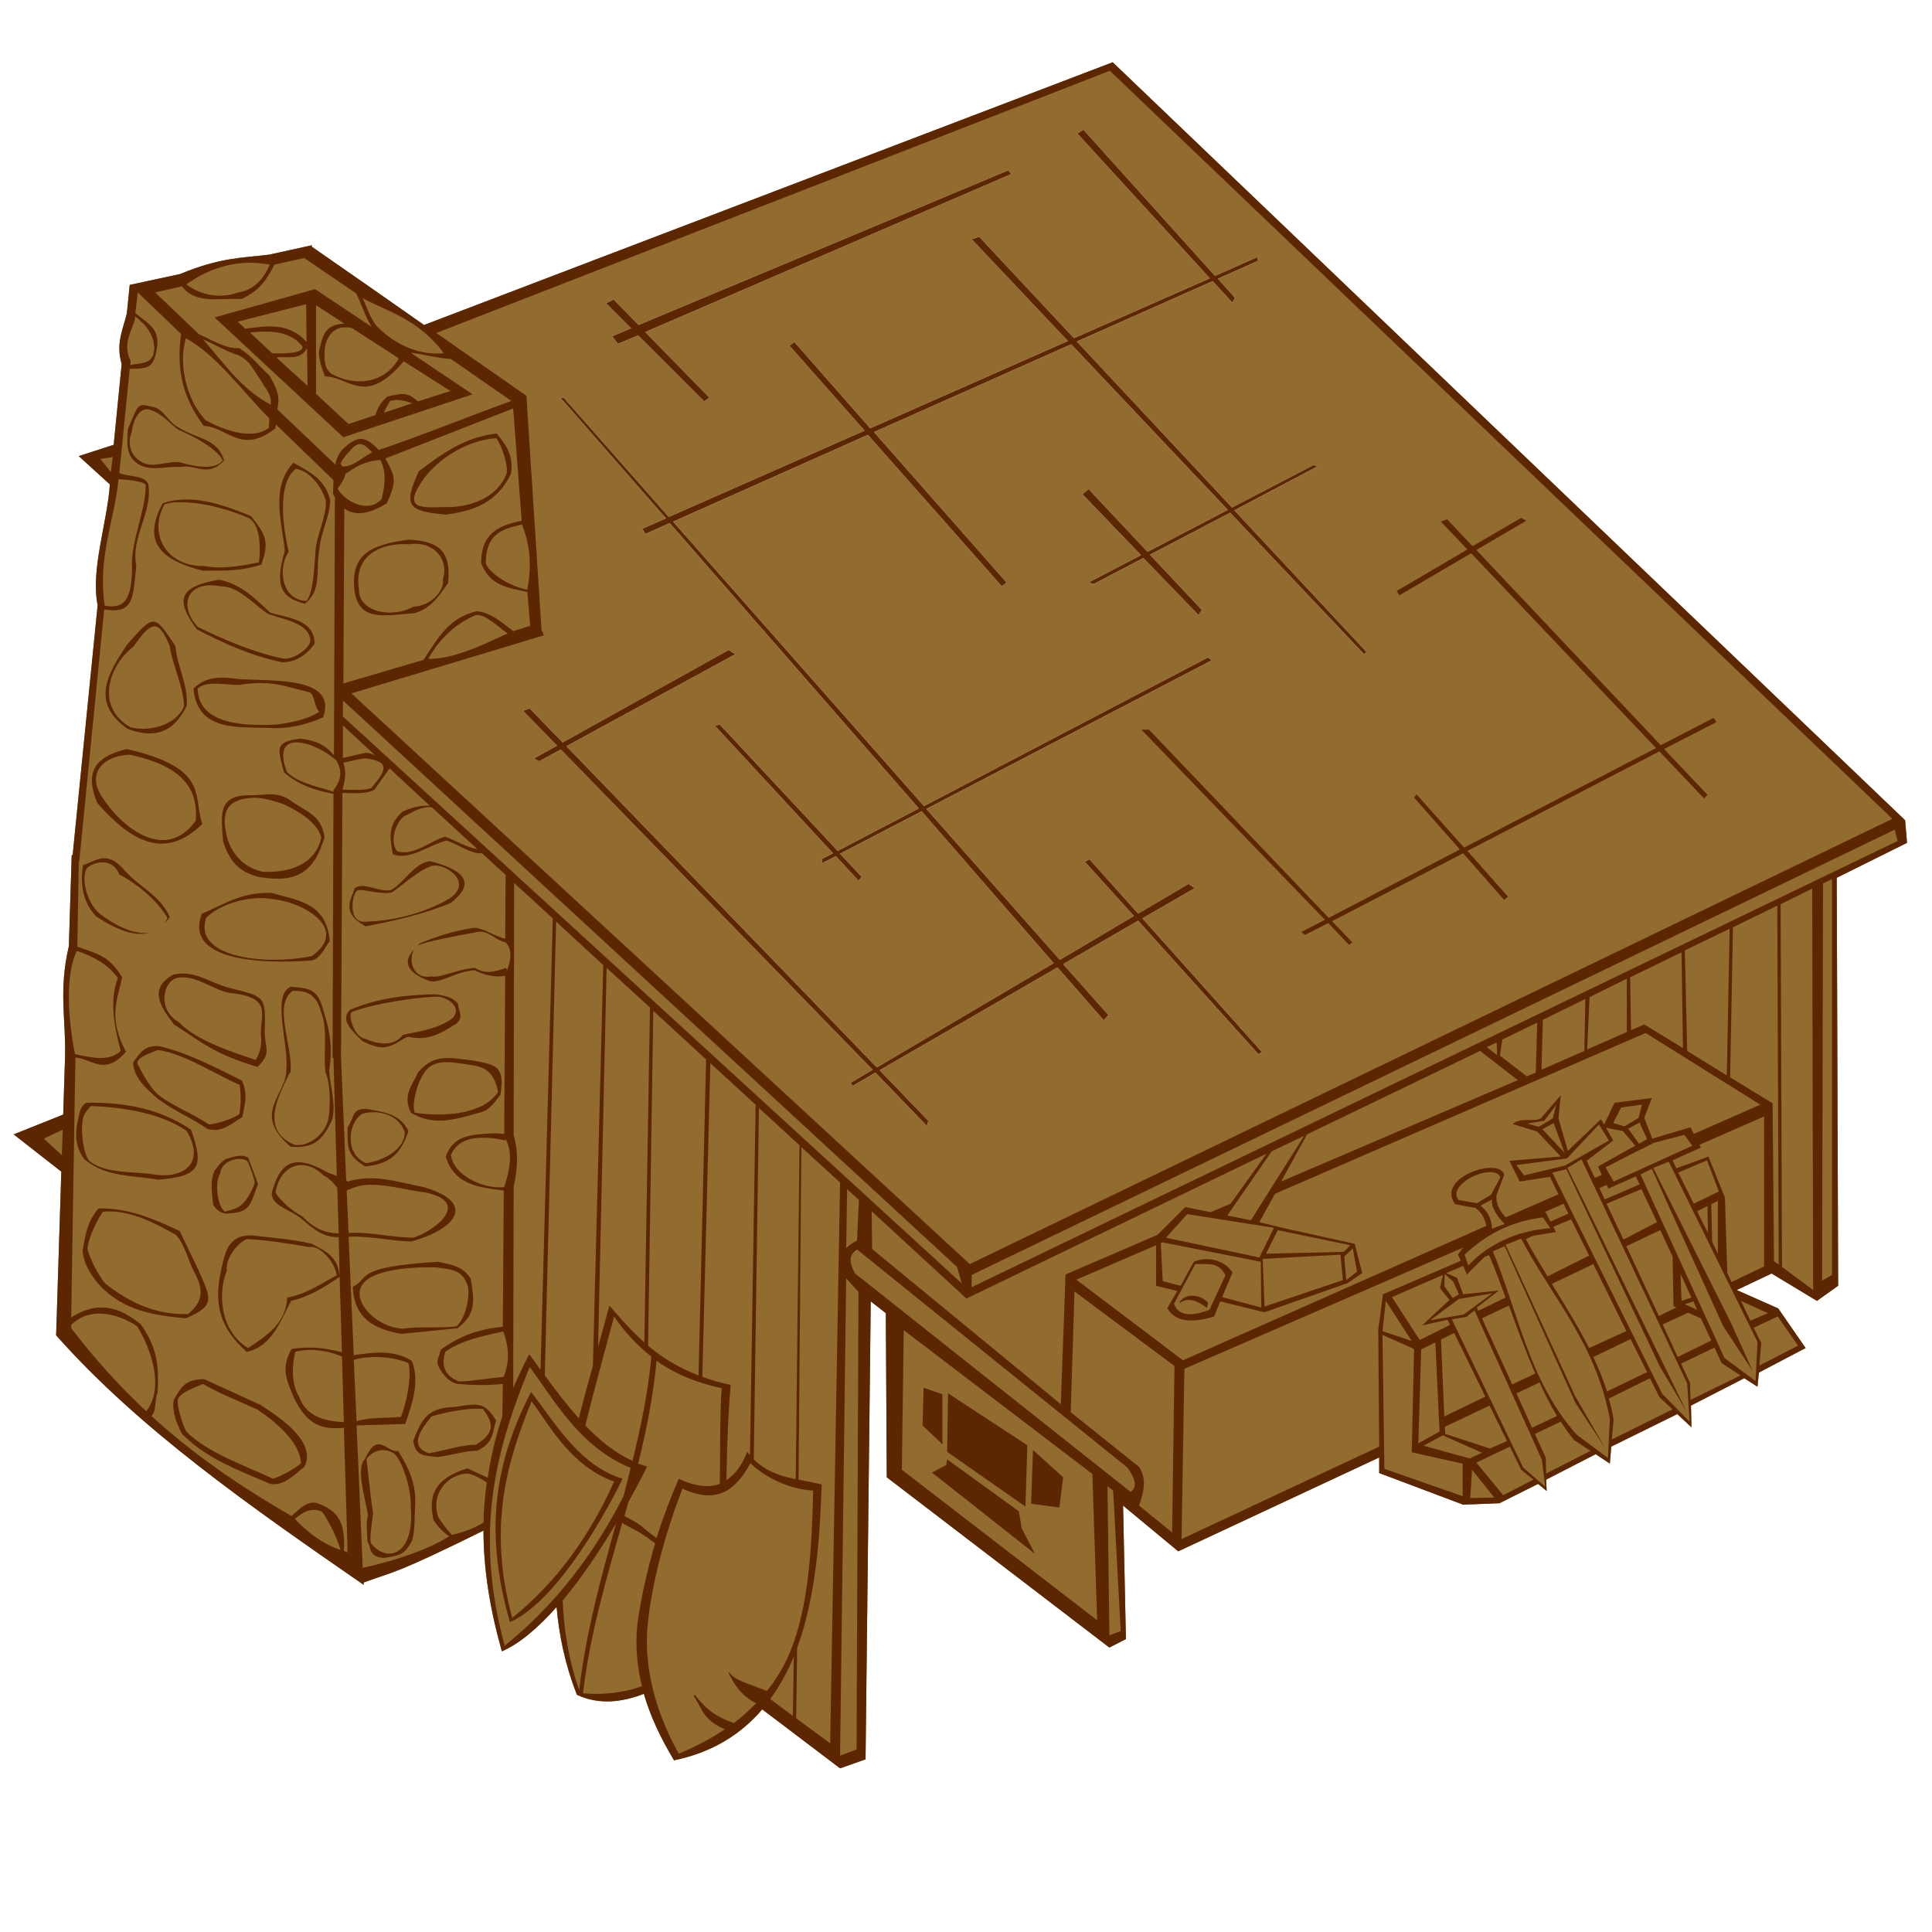 <?xml version="1.0" encoding="UTF-8" standalone="no"?>
<!-- Created with Inkscape (http://www.inkscape.org/) -->

<svg
   width="128"
   height="128"
   id="svg2"
   sodipodi:version="0.32"
   inkscape:version="1.3.2 (1:1.3.2+202311252150+091e20ef0f)"
   version="1.0"
   sodipodi:docname="Building4.svg"
   inkscape:output_extension="org.inkscape.output.svg.inkscape"
   xmlns:inkscape="http://www.inkscape.org/namespaces/inkscape"
   xmlns:sodipodi="http://sodipodi.sourceforge.net/DTD/sodipodi-0.dtd"
   xmlns:xlink="http://www.w3.org/1999/xlink"
   xmlns="http://www.w3.org/2000/svg"
   xmlns:svg="http://www.w3.org/2000/svg"
   xmlns:rdf="http://www.w3.org/1999/02/22-rdf-syntax-ns#"
   xmlns:cc="http://creativecommons.org/ns#"
   xmlns:dc="http://purl.org/dc/elements/1.1/">
  <defs
     id="defs4">
    <radialGradient
       r="8.252"
       fy="222.044"
       fx="14.207"
       cy="222.044"
       cx="14.207"
       gradientTransform="scale(1.395,0.717)"
       gradientUnits="userSpaceOnUse"
       id="radialGradient1968"
       xlink:href="#linearGradient2057"
       inkscape:collect="always" />
    <linearGradient
       inkscape:collect="always"
       id="linearGradient2057">
      <stop
         style="stop-color:#000000;stop-opacity:1;"
         offset="0"
         id="stop2059" />
      <stop
         style="stop-color:#000000;stop-opacity:0;"
         offset="1"
         id="stop2061" />
    </linearGradient>
  </defs>
  <sodipodi:namedview
     id="base"
     pagecolor="#ffffff"
     bordercolor="#666666"
     borderopacity="1.0"
     gridtolerance="10000"
     guidetolerance="10"
     objecttolerance="10"
     inkscape:pageopacity="0.0"
     inkscape:pageshadow="2"
     inkscape:zoom="4"
     inkscape:cx="33.125"
     inkscape:cy="64.625"
     inkscape:document-units="px"
     inkscape:current-layer="layer1"
     showgrid="false"
     width="744.09px"
     inkscape:window-width="1920"
     inkscape:window-height="1012"
     inkscape:window-x="0"
     inkscape:window-y="0"
     showguides="true"
     inkscape:guide-bbox="true"
     inkscape:showpageshadow="2"
     inkscape:pagecheckerboard="0"
     inkscape:deskcolor="#d1d1d1"
     inkscape:window-maximized="1" />
  <g
     inkscape:label="Layer 1"
     inkscape:groupmode="layer"
     id="layer1">
    <path
       d="m 73.719,4.125 -45.625,17.406 -3.75,-2.625 -3.688,-2.562 V 16.25 l -2.844,0.625 c -1.737,0.208 -3.247,0.182 -5.875,1.281 L 8.594,18.875 8.406,20.75 C 8.159,21.807 7.653,22.739 8.062,24.125 l -0.531,5.344 -2.312,0.75 2.062,1.875 c -0.183,2.58 -1.287,5.642 -0.812,8 L 4.812,56.656 H 4.75 L 4.562,62.688 c -0.693,2.94 -0.19,4.868 -0.25,7.281 l -0.125,3.875 -3.281,1.312 L 4.062,77.625 3.719,88.469 C 9.285,94.744 16.687,99.875 24.094,105 v -0.156 c 2.045,-0.752 1.973,-0.489 7.938,-3.438 0.006,2.568 0.425,5.2 1.219,8 1.191,-0.514 2.425,-1.59 3.625,-2.938 0.172,1.941 0.584,3.875 1.344,5.812 1.43,0.677 2.965,0.514 4.438,-0.062 0.414,1.438 1.086,2.887 2,4.406 2.571,-0.529 4.454,-1.749 5.844,-3.375 l 5.156,3.906 1.688,-0.594 0.344,-30.344 1,0.781 0.062,10.875 14.75,11.281 1.094,-0.562 -0.188,-8.844 3.656,3.031 13.312,-6.219 v 1.031 l 5.562,2.094 2.406,-0.094 2.562,-1.281 0.562,0.469 -0.031,-0.75 3.281,-1.688 0.938,0.625 0.094,-1.125 4.375,-2.156 0.938,0.875 -0.031,-1.438 3.531,-1.812 0.875,0.562 0.094,-0.938 3.094,-1.625 -1.812,-2.625 -2.75,-1.219 2.312,-1.094 3,1.812 1.406,-1 -0.094,-27.031 4.656,-2.312 -0.125,-1.5 z m -1.938,4.469 8.719,9.688 2.812,-1.25 0.031,0.25 -2.656,1.188 1.125,1.25 -0.156,0.344 -1.312,-1.438 -9,4 10.281,11 5.406,-2.812 0.25,0.094 -5.5,2.906 8.75,9.375 L 90.375,43.344 81.5,33.969 76.188,36.75 79.625,40.406 79.406,40.75 75.75,36.969 72.469,38.688 72.125,38.594 l 3.469,-1.812 -3.875,-4.031 0.406,-0.344 3.906,4.156 5.312,-2.781 -10.375,-10.969 -13.062,5.812 8.781,9.969 -0.312,0.25 -8.875,-10.031 -12.906,5.75 16.625,18.844 18.812,-9.844 0.25,0.188 -18.906,9.844 8.844,10 4.906,-2.906 -3.25,-3.594 0.312,-0.156 3.219,3.594 3.344,-1.969 0.406,0.281 -3.469,2 7.906,8.844 L 83.375,69.844 75.406,61 l -4.969,2.875 3,3.375 -0.312,0.344 -3.062,-3.5 -11.781,6.812 L 61.5,74.25 61.406,74.594 58,71.062 56.5,71.938 56.344,71.75 57.812,70.875 37.156,49.656 35.719,50.438 35.375,50.25 l 1.531,-0.844 -2.25,-2.312 0.438,-0.156 2.188,2.25 11,-6.125 0.438,0.281 -11.188,6.094 20.562,21.281 11.719,-6.906 -8.75,-10.062 -5.406,2.812 1.438,1.531 -0.219,0.25 -1.5,-1.625 -0.906,0.469 V 56.906 L 55.188,56.531 47.375,48.094 47.688,48 55.5,56.375 60.875,53.562 44.375,34.656 42.75,35.375 l -0.188,-0.344 1.562,-0.688 -7,-8 h 0.219 l 6.969,7.906 12.969,-5.719 -4.969,-5.625 0.312,-0.25 5.031,5.719 13.094,-5.781 -6.375,-6.75 0.5,-0.156 6.281,6.719 9,-3.969 L 71.375,8.844 Z M 66.812,11.281 67,11.531 42.75,22 47,26.344 l -0.344,0.25 -4.375,-4.375 -1.344,0.562 -0.375,-0.5 1.25,-0.531 -1.656,-1.656 0.5,-0.25 1.656,1.688 z"
       style="fill:#926b2e;fill-rule:evenodd;stroke-width:1px;fill-opacity:1"
       id="path2" />
  </g>
  <g
     inkscape:label="Layer 1 copy"
     inkscape:groupmode="layer"
     id="g1">
    <path
       style="fill:#5c2700;fill-opacity:1;fill-rule:evenodd;stroke:none;stroke-width:1px;stroke-linecap:butt;stroke-linejoin:miter;stroke-opacity:1"
       d="M 73.719 4.125 L 28.094 21.531 L 24.344 18.906 L 20.656 16.344 L 20.656 16.25 L 17.812 16.875 C 16.075 17.083 14.566 17.057 11.938 18.156 L 8.594 18.875 L 8.406 20.75 C 8.159 21.807 7.653 22.739 8.062 24.125 L 7.531 29.469 L 5.219 30.219 L 7.281 32.094 C 7.098 34.674 5.995 37.735 6.469 40.094 L 4.812 56.656 L 4.75 56.656 L 4.562 62.688 C 3.87 65.628 4.372 67.556 4.312 69.969 L 4.188 73.844 L 0.906 75.156 L 4.062 77.625 L 3.719 88.469 C 9.285 94.745 16.686 99.875 24.094 105 L 24.094 104.844 C 26.139 104.092 26.066 104.355 32.031 101.406 C 32.037 103.974 32.456 106.606 33.25 109.406 C 34.441 108.892 35.675 107.817 36.875 106.469 C 37.047 108.41 37.459 110.344 38.219 112.281 C 39.649 112.959 41.183 112.795 42.656 112.219 C 43.071 113.657 43.742 115.105 44.656 116.625 C 47.227 116.096 49.11 114.876 50.5 113.25 L 55.656 117.156 L 57.344 116.562 L 57.688 86.219 L 58.688 87 L 58.75 97.875 L 73.5 109.156 L 74.594 108.594 L 74.406 99.75 L 78.062 102.781 L 91.375 96.562 L 91.375 97.594 L 96.938 99.688 L 99.344 99.594 L 101.906 98.312 L 102.469 98.781 L 102.438 98.031 L 105.719 96.344 L 106.656 96.969 L 106.75 95.844 L 111.125 93.688 L 112.062 94.562 L 112.031 93.125 L 115.562 91.312 L 116.438 91.875 L 116.531 90.938 L 119.625 89.312 L 117.812 86.688 L 115.062 85.469 L 117.375 84.375 L 120.375 86.188 L 121.781 85.188 L 121.688 58.156 L 126.344 55.844 L 126.219 54.344 L 73.719 4.125 z M 73.531 4.688 L 125.375 54.25 L 64.25 83.75 L 23.281 45.938 L 36.031 42.094 L 35.875 41.719 L 34.875 26.219 L 28.906 22.062 L 73.531 4.688 z M 71.781 8.594 L 71.375 8.844 L 80.156 18.438 L 71.156 22.406 L 64.875 15.688 L 64.375 15.844 L 70.75 22.594 L 57.656 28.375 L 52.625 22.656 L 52.312 22.906 L 57.281 28.531 L 44.312 34.25 L 37.344 26.344 L 37.125 26.344 L 44.125 34.344 L 42.562 35.031 L 42.75 35.375 L 44.375 34.656 L 60.875 53.562 L 55.5 56.375 L 47.688 48 L 47.375 48.094 L 55.188 56.531 L 54.469 56.906 L 54.469 57.188 L 55.375 56.719 L 56.875 58.344 L 57.094 58.094 L 55.656 56.562 L 61.062 53.75 L 69.812 63.812 L 58.094 70.719 L 37.531 49.438 L 48.719 43.344 L 48.281 43.062 L 37.281 49.188 L 35.094 46.938 L 34.656 47.094 L 36.906 49.406 L 35.375 50.25 L 35.719 50.438 L 37.156 49.656 L 57.812 70.875 L 56.344 71.75 L 56.5 71.938 L 58 71.062 L 61.406 74.594 L 61.5 74.25 L 58.281 70.906 L 70.062 64.094 L 73.125 67.594 L 73.438 67.25 L 70.438 63.875 L 75.406 61 L 83.375 69.844 L 83.594 69.688 L 75.688 60.844 L 79.156 58.844 L 78.75 58.562 L 75.406 60.531 L 72.188 56.938 L 71.875 57.094 L 75.125 60.688 L 70.219 63.594 L 61.375 53.594 L 80.281 43.75 L 80.031 43.562 L 61.219 53.406 L 44.594 34.562 L 57.5 28.812 L 66.375 38.844 L 66.688 38.594 L 57.906 28.625 L 70.969 22.812 L 81.344 33.781 L 76.031 36.562 L 72.125 32.406 L 71.719 32.75 L 75.594 36.781 L 72.125 38.594 L 72.469 38.688 L 75.75 36.969 L 79.406 40.75 L 79.625 40.406 L 76.188 36.75 L 81.5 33.969 L 90.375 43.344 L 90.531 43.188 L 81.781 33.812 L 87.281 30.906 L 87.031 30.812 L 81.625 33.625 L 71.344 22.625 L 80.344 18.625 L 81.656 20.062 L 81.812 19.719 L 80.688 18.469 L 83.344 17.281 L 83.312 17.031 L 80.5 18.281 L 71.781 8.594 z M 66.812 11.281 L 42.312 21.531 L 40.656 19.844 L 40.156 20.094 L 41.812 21.75 L 40.562 22.281 L 40.938 22.781 L 42.281 22.219 L 46.656 26.594 L 47 26.344 L 42.75 22 L 67 11.531 L 66.812 11.281 z M 20.156 17.094 L 23.594 19.438 C 23.964 20.153 24.196 20.981 24.625 21.656 L 20.875 19.156 L 14.219 21.031 L 22.75 28.969 L 31.312 26.125 L 27.219 23.375 C 27.904 23.433 29.01 23.738 29.844 23.781 L 29.875 23.781 L 33.875 26.562 C 30.996 27.615 27.947 28.847 25.094 29.812 C 24.161 28.853 23.718 28.845 22.75 29.719 C 22.54 29.925 22.352 30.216 22.25 30.625 C 22.235 30.675 22.231 30.731 22.219 30.781 L 18.375 27.125 C 18.397 26.979 18.419 26.838 18.438 26.688 C 18.512 26.086 18.214 25.55 17.875 24.906 C 17.082 24.191 16.782 23.667 15.844 23.062 C 15.018 23.133 14.051 22.54 13.156 22.125 C 13.126 22.093 13.093 22.063 13.062 22.031 L 10.281 19.375 L 12.062 18.969 C 12.929 20.168 14.475 19.733 16 19.812 C 17.201 19.25 17.65 18.56 18.188 17.531 L 20.156 17.094 z M 16.562 17.406 C 16.997 17.403 17.425 17.456 17.875 17.531 C 17.465 18.472 16.837 19.216 15.781 19.375 C 14.44 19.854 13.196 19.48 12.344 18.844 C 13.652 17.91 15.07 17.417 16.562 17.406 z M 9.125 19.375 L 12 22.125 C 11.667 24.475 12.104 26.331 13.5 28.219 C 15.083 28.271 15.954 30.177 18.25 28.375 C 18.249 28.295 18.277 28.207 18.281 28.125 L 22.094 31.812 C 22.083 32.111 22.072 32.419 22.062 32.719 C 22.101 32.803 22.146 32.862 22.188 32.938 L 22.125 50.031 C 21.468 49.292 20.913 49.07 19.906 48.938 C 18.198 49.146 18.382 49.543 18.812 51.156 C 19.705 51.989 20.901 52.374 22.094 52.594 L 22.031 70.094 L 22.094 70.094 L 22.312 77.906 C 22.079 77.816 21.836 77.738 21.594 77.625 C 20.932 77.243 20.347 77.019 19.844 77 C 19.005 76.968 18.389 77.531 18 79.062 C 18.035 79.924 19.133 80.081 19.938 80.719 C 20.869 81.515 21.431 81.969 22.438 81.969 L 22.5 84.594 L 22.656 89.594 C 22.024 89.433 21.378 89.289 20.562 89.281 C 20.188 89.278 19.778 89.303 19.312 89.375 C 18.622 90.615 18.945 91.377 19.469 92.594 C 20.314 94.343 21.245 94.749 22.781 94.594 L 23.031 102.844 C 22.944 102.821 22.866 102.776 22.781 102.75 C 22.88 101.041 22.557 100.103 20.938 99.562 C 20.842 99.548 20.744 99.552 20.656 99.562 C 20.123 99.627 19.726 100.088 19.312 100.438 C 15.667 98.336 12.672 96.23 10.031 93.812 C 10.396 93.446 10.211 92.883 10.438 92.281 C 10.556 90.473 10.38 89.249 9.375 87.812 L 9.344 87.75 C 8.39 86.968 7.54 86.61 6.688 86.625 C 6.042 86.636 5.394 86.845 4.719 87.281 L 4.938 73.531 L 5 70.062 C 6.132 70.172 6.918 71.302 8.344 69.688 C 7.178 67.418 7.733 66.38 8.094 64.75 C 7.205 63.317 6.519 63.215 5.125 62.719 L 5.219 57.062 L 5.25 57.062 L 6.906 40.375 C 8.946 40.724 8.794 39.498 9.031 37.5 C 8.646 35.55 10.165 33.909 9.812 32.031 C 9.492 31.479 8.677 31.625 7.906 31.344 L 8.594 24.438 C 9.794 24.424 10.153 24.4 10.375 23.188 C 10.637 21.822 9.917 21.515 8.969 20.75 L 9.125 19.375 z M 22.5 84.594 C 22.416 83.335 21.696 82.937 20.656 82.406 C 19.336 82.091 17.972 81.999 16.625 81.844 C 15.151 81.851 14.93 82.864 14.656 84.125 C 14.131 86.425 14.598 88.027 16.344 89.562 C 17.995 89.209 18.557 87.586 19.281 86.188 C 20.761 85.819 21.585 85.188 22.5 84.594 z M 24.031 19.75 C 25.517 20.593 27.712 21.102 29.406 23.406 C 27.835 23.547 26.301 22.929 24.969 21.625 C 24.55 21.101 24.313 20.403 24.031 19.75 z M 20.281 20.156 L 20.312 22.656 C 19.183 21.39 17.8 21.562 16.25 21.781 L 15.75 21.312 L 20.281 20.156 z M 20.938 20.219 L 22.812 21.438 C 21.578 21.512 21.377 22.115 21.125 23.344 C 21.15 23.877 21.319 24.399 21.531 24.938 C 23.162 24.955 24.169 26.981 26.75 23.938 L 29.844 25.906 L 27.688 26.594 C 26.979 25.955 26.643 26.046 25.656 26.281 C 25.196 26.695 25.02 27.013 24.875 27.5 L 23.094 28.094 L 20.938 26.094 L 20.938 20.219 z M 8.969 20.969 C 9.722 21.547 10.238 22.257 10.219 23.156 C 10.137 24.17 9.37 24.019 8.625 24.188 L 8.656 23.938 C 8.049 22.65 8.813 21.929 8.969 20.969 z M 22.812 21.688 C 22.947 21.682 23.1 21.682 23.25 21.719 C 23.279 21.726 23.314 21.741 23.344 21.75 L 26.344 23.688 C 26.356 23.712 26.4 23.764 26.406 23.781 C 25.409 25.483 23.433 25.595 21.938 24.75 C 21.427 24.329 21.515 23.712 21.5 23.406 C 21.496 22.454 22.004 21.718 22.812 21.688 z M 17.531 21.969 C 18.433 21.958 19.388 22.14 20.031 22.938 C 20.184 23.466 18.614 23.42 18.031 23.406 L 16.562 22.031 C 16.872 22 17.183 21.973 17.531 21.969 z M 12.312 22.406 C 14.408 23.565 16.014 25.894 17.844 27.719 C 17.832 27.941 17.821 28.133 17.812 28.344 C 16.661 29.236 14.646 28.404 13.625 27.844 C 12.231 26.36 11.847 23.928 12.312 22.406 z M 13.438 22.469 C 14.251 22.849 15.18 23.364 15.781 23.531 C 16.572 23.879 16.81 24.557 17.312 25.25 C 17.5 25.624 18.002 26.139 17.938 26.656 C 17.932 26.698 17.942 26.767 17.938 26.812 C 15.959 25.775 14.817 24.02 13.438 22.469 z M 20.344 23.062 L 20.375 25.562 L 18.312 23.688 C 19.02 23.566 19.863 23.94 20.344 23.062 z M 26.375 26.5 C 26.692 26.511 27.006 26.618 27.312 26.719 L 25.438 27.344 C 25.532 27.068 25.718 26.82 25.844 26.562 C 26.028 26.512 26.198 26.494 26.375 26.5 z M 9.562 26.844 C 9.101 26.808 9.035 27.09 8.469 28.438 C 8.44 29.282 8.262 30.287 9.281 30.812 C 10.109 31.229 11.064 30.872 12 30.938 C 12.937 30.742 13.798 31.677 14.844 30.5 C 14.422 29.046 13.085 29.103 11.875 28.344 C 11.227 28.07 10.87 27.142 10.188 26.969 C 9.911 26.914 9.716 26.856 9.562 26.844 z M 34 27.062 L 34.562 34.5 C 32.722 34.857 31.884 35.57 31.875 37.312 C 32.473 38.786 33.533 38.923 34.938 39.219 L 35.125 41.469 L 34 41.812 C 33.228 41.218 32.458 40.542 31.562 40.5 C 29.717 40.954 29.035 42.242 28.062 43.719 L 22.75 45.281 L 22.812 33.688 C 23.582 34.256 24.575 33.996 25.625 33.344 C 26.324 31.844 26.167 31.523 25.531 30.375 L 34 27.062 z M 9.656 27.125 C 9.787 27.109 9.912 27.121 10.031 27.188 C 10.713 27.369 11.501 28.297 11.781 28.438 L 11.781 28.469 L 11.812 28.469 C 12.825 28.89 14.392 29.731 14.75 30.5 C 14.218 31.244 12.604 30.825 12.031 30.656 C 11.325 30.449 10.218 31.039 9.469 30.656 C 8.363 30.091 8.554 29.005 8.719 28.656 C 8.869 27.621 9.265 27.174 9.656 27.125 z M 32.906 28.719 C 30.801 28.972 29.426 29.964 27.75 31.219 C 26.713 33.487 26.98 33.868 29.531 34.094 C 31.558 33.841 32.971 33.193 33.844 31.406 C 34.059 30.194 33.509 29.44 32.906 28.719 z M 32.875 29.031 C 33.224 29.442 33.702 30.909 33.562 31.375 C 32.917 33.079 30.96 33.645 29.469 33.594 C 27.833 33.646 26.626 33.74 28.094 31.688 C 29.073 30.391 30.909 29.172 32.875 29.031 z M 23.75 29.438 C 24.103 29.36 24.383 29.694 24.656 29.969 C 23.98 30.312 23.399 30.933 22.688 30.906 C 22.648 30.847 22.594 30.801 22.562 30.719 C 22.627 30.474 23.049 30.012 23.156 29.906 C 23.373 29.616 23.573 29.476 23.75 29.438 z M 7.469 30.281 L 7.344 31.281 L 6.656 30.406 L 7.469 30.281 z M 25.188 30.469 C 25.635 31.257 25.496 32.234 25.281 33.062 C 24.416 34.047 22.873 33.229 22.406 32.438 C 22.399 32.425 22.382 32.419 22.375 32.406 C 22.382 32.396 22.368 32.385 22.375 32.375 C 22.733 31.869 22.866 31.597 22.875 31.406 C 23.462 31.013 24.027 30.575 25.188 30.469 z M 19.438 30.656 C 17.934 32.283 18.643 34.434 18.875 36.5 C 18.041 39.134 18.941 39.656 20.188 40 C 21.353 39.12 20.902 37.763 21.156 36.406 C 21.253 35.242 21.875 34.181 21.875 33.125 C 21.528 31.762 20.579 31.296 19.438 30.656 z M 19.594 31.062 C 20.65 31.198 21.455 32.538 21.594 33.219 C 21.6 34.323 20.99 35.439 20.906 36.438 C 20.837 37.272 20.791 39.214 20.312 39.812 C 18.636 39.773 18.389 37.623 19.125 36.562 C 18.559 34.063 18.565 31.85 19.594 31.062 z M 7.844 31.75 C 8.445 31.77 9.524 31.896 9.656 32.125 C 9.672 33.851 8.607 35.952 8.75 37.75 C 8.694 39.565 8.334 40.398 6.938 40.125 C 6.462 36.914 7.572 34.489 7.844 31.844 L 7.844 31.75 z M 12.25 33.094 C 11.758 33.106 11.257 33.171 10.781 33.344 C 9.38 35.942 10.682 37.114 13.438 37.812 C 14.76 37.782 15.759 37.899 17.312 37.406 C 17.881 35.887 17.577 35.378 16.625 34.188 C 15.232 33.627 13.726 33.058 12.25 33.094 z M 11.531 33.281 C 11.758 33.263 12.008 33.274 12.25 33.281 C 13.702 33.324 15.434 33.845 16.531 34.344 C 17.304 34.895 17.256 36.417 17.156 37.25 C 16.386 37.421 14.811 37.751 13.531 37.5 C 10.982 37.547 9.815 35.333 10.906 33.406 C 11.101 33.349 11.304 33.3 11.531 33.281 z M 100.781 34.312 L 97.562 36.188 L 95.875 34.406 L 95.469 34.562 L 97.219 36.406 L 92.531 39.156 L 92.719 39.438 L 97.469 36.656 L 109.719 49.562 L 97 56.156 L 93.844 52.625 L 93.688 52.844 L 96.719 56.281 L 88.031 60.812 L 76.125 48.344 L 75.625 48.344 L 87.781 60.938 L 86.219 61.75 L 86.469 61.938 L 88 61.156 L 89.375 62.594 L 89.594 62.438 L 88.25 61.031 L 96.938 56.531 L 99.656 59.625 L 99.906 59.406 L 97.219 56.375 L 109.938 49.781 L 112.906 52.906 L 113.125 52.656 L 110.25 49.625 L 113.719 47.844 L 113.531 47.562 L 110.031 49.375 L 97.812 36.438 L 101.125 34.5 L 100.781 34.312 z M 34.594 34.75 C 35.038 35.944 35.28 37.205 34.938 39.062 C 33.747 38.866 32.362 37.933 32.188 37.312 C 32.178 35.208 33.513 35.01 34.594 34.75 z M 27.094 35.75 C 24.526 36.092 23.284 36.727 23.469 39 C 23.724 41.251 25.434 40.764 27.469 40.625 C 28.558 40.298 29.077 39.509 29.688 38.625 C 29.924 36.318 28.874 35.869 27.094 35.75 z M 27.656 36.031 C 28.918 36.102 29.728 37.185 29.344 38.375 C 29.475 39.071 28.592 40.149 27.406 40.188 C 25.812 41.046 23.693 40.458 23.781 39 C 23.402 36.674 25.463 35.926 27.094 36.062 C 27.29 36.028 27.476 36.021 27.656 36.031 z M 14.5 38.406 C 12.017 38.848 11.491 39.607 13.031 41.688 C 14.84 42.635 16.679 43.464 18.688 43.875 L 18.719 43.875 L 18.75 43.875 C 19.645 43.863 20.301 43.374 20.844 42.656 C 20.841 41.064 19.14 40.95 17.906 40.594 C 16.823 39.574 15.898 38.663 14.5 38.406 z M 13.844 38.781 C 14.063 38.772 14.328 38.793 14.594 38.844 C 15.77 38.815 16.753 39.987 17.688 40.625 C 18.271 40.976 20.536 41.134 20.562 42.469 C 20.464 43.038 19.375 43.731 18.75 43.625 C 16.935 43.276 14.751 42.348 13.094 41.531 C 11.934 40.245 12.31 38.844 13.844 38.781 z M 31.531 40.75 C 32.164 40.688 32.893 41.436 33.625 41.969 C 31.924 42.759 30.064 43.662 28.375 43.656 C 29.087 42.339 30.217 41.284 31.531 40.75 z M 10.156 41.188 C 9.754 41.181 9.305 41.706 8.438 42.688 C 6.853 44.979 6.196 46.67 8.438 48.281 C 10.284 48.983 11.529 48.499 12.375 46.75 L 12.375 46.688 C 12.457 45.349 11.735 44.144 11.625 42.812 C 10.914 41.73 10.559 41.194 10.156 41.188 z M 10.219 41.5 C 10.582 41.483 10.88 41.917 11.25 42.812 C 11.409 44.033 12.197 45.583 12.188 46.812 C 11.63 48.073 9.876 48.495 8.656 48.188 C 6.248 46.832 7.258 44.023 8.844 42.844 C 9.427 41.987 9.855 41.517 10.219 41.5 z M 14.438 44.906 C 13.856 44.947 13.329 45.131 12.812 45.625 C 13.115 48.637 15.99 48.098 18.25 48.25 C 19.387 48.231 20.387 47.969 21.406 47.531 C 22.351 44.852 18.272 45.128 15.938 45 C 15.613 44.963 15.313 44.923 15.031 44.906 C 14.82 44.894 14.631 44.893 14.438 44.906 z M 17.219 45.25 C 18.404 45.245 19.209 45.555 20.531 45.875 C 20.845 46.032 20.827 46.87 21.156 47.156 C 20.369 47.673 19.232 47.887 18.312 48 C 16.044 48.132 13.144 47.94 13.094 45.625 C 13.643 45.052 15.121 45.411 15.875 45.375 C 16.388 45.295 16.824 45.252 17.219 45.25 z M 22.719 46.406 L 63.406 83.938 L 63.719 85.031 L 22.719 47.469 L 22.719 46.406 z M 22.719 48.062 L 24.875 50.062 C 24.691 49.966 24.491 49.88 24.219 49.875 L 22.719 50.219 L 22.719 48.062 z M 19.531 49.188 C 20.342 49.127 21.588 49.744 22.312 50.406 C 22.317 50.413 22.308 50.43 22.312 50.438 C 22.707 51.123 22.578 51.744 22.094 52.344 L 22.094 52.469 C 21.467 52.191 19.738 51.938 19 51.125 C 18.493 49.75 18.865 49.237 19.531 49.188 z M 8.406 49.625 C 6.203 50.143 5.629 51.229 6.438 53.188 C 8.797 55.891 10.985 56.939 13.406 54.594 C 12.752 52.685 13.893 50.899 8.406 49.625 z M 8.594 50 C 10.642 50.459 13.253 51.337 12.969 54.375 C 10.947 57.175 8.06 54.794 6.812 52.875 C 5.632 51.187 6.935 50.047 8.594 50 z M 24.25 50.25 C 25.967 50.466 25.488 51.137 24.625 52.188 C 24.311 52.379 23.407 52.333 22.688 52.312 C 22.845 51.753 22.971 51.185 22.75 50.531 C 23.313 50.416 23.942 50.237 24.25 50.25 z M 25.812 50.906 L 28.469 53.375 C 27.836 53.364 27.241 53.499 26.656 53.781 C 25.666 54.669 25.832 55.567 26.031 56.594 C 27.118 57.047 28.485 55.943 29.594 55.688 C 30.388 55.936 31.185 56.595 31.938 56.531 L 33.5 57.969 L 33.469 62.188 C 32.801 62.059 32.054 61.474 31.406 61.469 C 30.154 61.653 28.989 62.014 27.812 62.5 C 27.745 62.548 27.715 62.609 27.656 62.656 C 28.111 62.397 30.297 61.995 31.438 61.781 C 32.332 61.527 32.7 62.247 33.5 62.438 C 33.909 62.854 33.899 63.507 33.594 64.281 L 33.531 64.125 C 32.844 64.366 32.156 64.577 31.469 64.125 C 30.234 64.214 29.179 64.821 28.562 64.688 C 27.371 64.912 27.007 63.596 27.438 62.906 C 26.541 63.821 27.176 64.541 28.469 65 C 29.227 65.164 30.136 64.375 31.438 64.281 C 32.124 64.623 32.783 64.76 33.469 64.656 L 33.406 75.125 C 33.094 75.095 32.788 75.071 32.5 75.094 C 31.3 75.183 30.047 75.167 29.531 76.625 C 30.106 78.489 31.667 78.663 33.375 78.875 L 33.312 87.906 C 31.777 88.047 30.496 88.477 29.219 89.406 C 28.979 90.176 28.858 90.231 29.156 90.719 C 29.455 91.206 29.823 91.613 30.344 91.688 C 31.345 91.782 32.329 91.792 33.312 91.688 L 33.281 93.844 C 32.821 95.201 32.518 96.559 32.312 97.906 L 30.969 97.281 C 29.047 97.879 28.289 98.859 28.719 100.688 C 28.944 101.08 29.287 101.449 29.75 101.781 C 28.595 102.559 26.34 103.374 24.031 103.875 L 23.625 94.438 L 26.844 94.344 C 27.354 92.907 27.811 91.477 27.281 90.156 C 26.045 89.406 24.784 89.594 23.438 89.781 L 23.094 81.938 C 24.386 81.86 26.019 82.237 27.25 82.25 C 30.207 81.442 31.615 79.69 28.094 78.656 C 26.26 78.296 24.789 77.755 23.031 78.281 C 23.003 78.258 22.969 78.24 22.938 78.219 L 22.594 70.094 L 22.688 52.531 C 23.463 52.558 24.328 52.607 24.812 52.312 L 25.812 50.906 z M 17.812 52.625 C 17.404 52.633 16.982 52.703 16.5 52.688 C 14.405 52.691 14.656 54.011 14.781 55.75 C 15.153 56.829 15.611 57.754 17.25 58.125 L 17.281 58.125 L 17.312 58.125 C 19.717 58.51 20.844 57.72 21.5 55.469 C 21.278 53.915 20.231 53.788 19.062 52.906 C 18.617 52.672 18.221 52.617 17.812 52.625 z M 16.5 52.875 C 17.279 52.769 17.989 53.041 18.719 53.25 C 19.608 53.65 21.064 54.459 21.281 55.5 C 20.899 57.324 19.062 57.85 17.375 57.75 C 15.89 57.414 15.307 56.275 15.094 55.656 C 14.635 54.023 14.877 53.029 16.5 52.875 z M 28.406 53.469 C 28.477 53.466 28.55 53.495 28.625 53.5 L 31.625 56.25 C 30.999 56.184 30.139 55.66 29.5 55.438 C 28.703 55.592 27.334 56.805 26.281 56.375 C 25.724 55.482 26.434 54.19 26.875 54.031 C 27.17 53.925 27.685 53.501 28.406 53.469 z M 125.531 54.969 L 125.719 55.719 L 64.375 85.281 L 64.375 84.469 L 125.531 54.969 z M 6.719 56.875 C 6.295 56.941 5.914 57.2 5.5 57.312 C 5.318 58.556 5.432 59.704 6.375 60.719 C 7.737 61.613 8.946 62.083 9.938 61.781 C 8.786 62.015 7.282 61.071 6.562 60.5 C 5.743 59.767 5.36 58.187 5.75 57.531 C 6.056 57.186 7.403 56.677 7.906 57.938 C 9.106 58.56 10.464 59.702 11.094 60.812 C 11.035 60.939 10.973 61.058 10.906 61.156 C 11.016 61.036 11.147 60.914 11.25 60.75 C 10.541 59.23 9.322 58.873 8.188 57.594 C 7.609 56.938 7.143 56.809 6.719 56.875 z M 28.531 57.062 C 27.516 57.084 26.771 58.495 25.906 58.969 C 25.078 59.136 24.111 58.393 23.5 58.844 C 23.264 59.66 22.556 60.448 24.219 61.375 C 26.081 61.014 28.027 60.587 29.812 59.844 L 29.875 59.812 C 31.852 58.263 30.189 57.5 28.531 57.062 z M 28.938 57.344 C 29.823 57.443 31.245 58.539 29.781 59.531 C 28.407 60.343 26.408 60.999 24.25 61.062 C 23.002 61.226 23.31 59.157 23.688 59 C 23.912 58.834 25.12 59.297 25.969 59.125 C 26.763 58.574 27.706 57.67 28.594 57.375 C 28.688 57.346 28.811 57.33 28.938 57.344 z M 121.375 58.25 L 121.375 84.469 L 120.719 84.844 L 120.781 58.531 L 121.375 58.25 z M 34.062 58.5 L 36.625 60.844 L 35.812 90.75 C 35.561 90.407 35.32 90.058 35.062 89.719 C 34.669 90.475 34.314 91.227 34 91.969 C 34.007 87.457 34.025 82.891 34.031 78.625 C 34.266 77.537 34.381 76.423 34.031 75.219 L 34.062 58.5 z M 120.062 58.875 L 120.125 85.469 L 118.062 83.938 L 117.969 59.906 L 120.062 58.875 z M 18 59.156 C 15.963 59.091 14.843 59.932 13.375 60.531 C 12.029 64.034 18.661 63.805 20.719 63.625 C 21.253 63.427 21.522 62.794 21.844 62.344 C 21.654 59.728 19.487 59.622 18 59.156 z M 17.344 59.5 C 17.568 59.501 17.773 59.533 18 59.562 C 20.193 59.765 23.158 61.575 20.656 63.344 C 17.28 64.009 12.797 63.348 13.656 60.812 C 14.319 60.132 15.777 59.491 17.344 59.5 z M 117.75 60 L 117.844 83.781 L 117.531 83.562 L 117.438 73.094 L 114.625 71.375 L 114.812 61.438 L 117.75 60 z M 36.844 61.062 L 39.969 63.938 L 39.281 90.469 C 38.958 91.628 38.644 92.799 38.344 93.969 C 37.562 93.083 36.817 92.115 36.094 91.125 L 36.844 61.062 z M 114.594 61.531 L 114.406 71.25 L 111.781 69.625 L 111.625 62.969 L 114.594 61.531 z M 5.094 63 C 6.263 63.392 7.144 63.907 7.812 64.781 C 7.224 66.284 7.58 68.078 8 69.625 C 7.24 70.368 6.016 70.055 4.969 69.844 C 4.415 67.029 4.4 64.371 5.094 63 z M 111.406 63.094 L 111.5 69.438 L 108.938 67.875 L 108.062 68.25 L 108 64.75 L 111.406 63.094 z M 40.188 64.125 L 43.062 66.75 L 43.062 66.781 L 42.688 88.938 C 41.835 88.177 41.109 87.343 40.375 86.5 C 40.136 87.4 39.879 88.308 39.625 89.219 L 40.188 64.125 z M 12.031 64.5 C 11.868 64.504 11.683 64.53 11.5 64.562 C 9.826 65.476 10.6 66.673 11.531 67.875 C 13.414 69.073 14.125 69.806 17.062 70.688 C 17.969 69.783 17.597 69.604 17.531 68.406 C 17.641 65.891 17.489 66.044 15.156 65.438 C 13.901 65.089 13.176 64.475 12.031 64.5 z M 12.094 64.75 C 13.111 64.728 14.206 65.597 15.188 65.781 C 18.083 66.06 17.248 67.188 17.281 68.531 C 17.362 69.181 17.248 69.731 16.938 70.219 C 15.638 69.782 13.021 68.977 11.844 67.719 C 10.398 66.886 10.824 65.073 11.656 64.812 C 11.798 64.769 11.948 64.753 12.094 64.75 z M 107.781 64.844 L 107.781 68.375 L 105.156 69.531 L 105.312 66.062 L 107.781 64.844 z M 19.281 65.375 C 17.958 65.86 19.146 69.201 18.969 70.844 C 19.025 72.539 16.61 73.735 19.25 75.969 C 20.861 76.123 21.433 75.446 22.031 74.125 C 22.27 73.062 21.832 71.82 21.812 70.906 C 22.032 69.547 21.887 68.358 21.469 67.094 C 21.093 65.618 20.672 65.473 19.281 65.375 z M 19.375 65.656 C 20.118 65.626 20.945 65.7 21.281 67.094 C 21.744 68.215 21.401 69.805 21.562 71.031 C 21.898 71.873 21.887 73.034 21.781 74 C 21.56 75.389 20.101 76.068 19.438 75.812 C 17.264 74.837 18.405 72.683 19.188 71.094 L 19.25 71.031 C 19.404 69.214 18.077 66.638 19.375 65.656 z M 28.75 65.875 C 26.849 65.916 25.002 66.131 23.188 66.906 C 22.525 67.567 23.266 68.239 24 68.969 C 25.327 69.635 25.747 69.452 26.812 68.781 C 26.985 68.684 27.055 68.67 27.375 68.75 C 28.53 68.898 29.319 68.39 30.25 67.812 C 30.738 67.353 30.368 66.979 30.344 66.5 C 30.026 66.108 29.533 65.952 28.812 65.875 L 28.781 65.875 L 28.75 65.875 z M 28.875 66.031 C 29.542 65.988 30.709 66.713 29.969 67.469 C 29.035 68.168 27.775 68.329 26.688 68.562 C 26.044 69.431 24.912 69.134 24.156 68.812 C 23.416 68.656 23.015 67.145 23.344 67.031 C 24.812 66.486 27.324 66.104 28.875 66.031 z M 105.031 66.188 L 104.969 69.625 L 102.125 70.875 L 102.219 67.562 L 105.031 66.188 z M 43.281 66.969 L 46.781 70.188 L 46.281 91.125 C 44.957 90.616 43.861 89.943 42.938 89.156 L 43.281 66.969 z M 101.844 67.75 L 101.75 71.062 L 101.156 71.312 L 99.375 69.938 L 99.531 68.875 L 101.844 67.75 z M 109.031 68.438 L 116.625 73.188 L 112.219 75.125 L 112 74.688 L 109.469 75.438 L 108.938 74.062 L 109.438 72.75 L 106.969 73.062 L 106.281 74.5 L 106.062 74.156 L 103.875 76.25 L 103.25 74.094 L 103.406 72.562 L 102.219 73.938 C 101.949 74.472 100.832 73.931 100.219 74.469 L 101.844 74.969 L 103.406 76.625 L 100 76.906 L 100.688 78.281 L 102.688 77.969 L 103.25 79.125 L 99.75 80.656 C 99.388 80.226 99.073 79.774 99.156 79.156 L 99.656 77.844 C 99.593 77.523 99.263 77.392 98.844 77.375 C 97.586 77.324 95.421 78.452 96.406 79.781 L 97.75 80.031 C 98.177 80.329 98.377 80.751 98.469 81.219 L 78.375 90.125 L 71.312 84.781 L 76.594 82.5 L 76.594 85.188 L 78 85.531 L 77.344 86.656 C 77.709 87.385 78.651 87.787 80.438 87.219 L 80.844 86.219 L 83.75 86.938 L 83.781 86.938 L 89.219 85.031 L 89.25 85.031 L 90.25 84.344 L 89.75 82.406 L 84.812 81.312 L 83.438 80.969 L 84.469 79.094 L 109.031 68.438 z M 99.156 69.062 L 99.188 69.906 L 98.5 69.375 L 99.156 69.062 z M 10.562 69.312 C 9.622 69.248 9.308 69.676 8.812 70.406 C 8.91 71.469 9.673 72.105 10.438 72.781 C 11.533 73.616 12.738 74.082 13.719 74.781 C 14.648 75.088 15.303 74.474 16.062 74 C 16.173 73.246 16.472 72.568 16.031 71.594 C 14.242 70.705 12.52 69.785 10.562 69.312 z M 10.438 69.562 C 12.151 69.774 14.318 71.205 15.875 71.875 C 16.001 72.448 15.936 73.662 15.844 73.812 C 15.745 73.973 14.543 74.443 13.844 74.5 C 12.803 73.799 11.455 73.274 10.562 72.594 C 9.899 72.075 9.291 70.837 9.156 70.562 C 8.806 70.069 10.247 69.696 10.438 69.562 z M 98.062 69.625 L 100.562 71.562 L 84.875 78.281 L 86.594 75.156 L 98.062 69.625 z M 29.688 70.094 C 29.535 70.092 29.392 70.107 29.25 70.125 C 28.681 70.197 28.191 70.464 27.688 71.062 C 27.311 71.938 26.658 72.492 27.219 73.719 C 28.734 74.638 30.185 74.165 31.75 73.719 C 32.434 73.58 32.741 73.045 33.156 72.531 C 33.456 70.658 32.924 70.537 31.25 70.25 C 30.653 70.183 30.144 70.098 29.688 70.094 z M 29.406 70.375 C 29.974 70.342 30.604 70.479 31.219 70.562 C 32.384 70.705 32.778 71.289 33 72.344 C 32.916 72.533 32.291 73.203 31.594 73.406 C 30.446 73.915 28.666 73.91 27.469 73.719 C 27.24 72.898 27.809 71.51 28 71.25 C 28.334 70.611 28.839 70.408 29.406 70.375 z M 47.062 70.438 L 50.062 73.188 L 49.688 96.406 C 49.622 96.332 49.563 96.269 49.5 96.188 C 49.173 97.058 48.712 97.681 48.125 98.062 C 48.172 95.556 48.244 93.703 48.406 91.75 C 47.717 91.618 47.112 91.426 46.531 91.219 L 47.062 70.438 z M 5.719 73.062 C 5.284 73.306 5.259 73.808 5.156 74.25 C 4.951 75.135 5.004 76.046 5.594 76.812 L 5.625 76.844 L 5.688 76.875 C 7.05 77.998 8.815 77.859 10.469 78.156 C 13.291 77.942 13.515 77.262 12.656 74.844 C 10.573 73.437 8.2 73.009 5.719 73.062 z M 108.781 73.188 L 108.562 74.062 L 107.625 74.625 L 106.875 74.406 L 107.406 73.375 L 108.781 73.188 z M 103.094 73.219 L 102.875 74.094 L 101.938 74.656 L 101.188 74.438 L 102.312 74.25 L 103.094 73.219 z M 6.031 73.281 C 7.847 73.337 10.555 73.678 12.344 74.906 C 13.56 76.875 12.404 78.037 10.406 77.844 C 8.923 77.569 7.064 77.829 5.906 76.906 C 5.487 76.362 5.361 74.84 5.469 74.375 C 5.436 73.937 5.832 73.435 6.031 73.281 z M 50.281 73.406 L 52.969 75.875 L 52.719 98 C 51.74 97.8 50.779 97.507 49.938 96.688 L 50.281 73.406 z M 24.281 73.469 C 23.278 73.443 23.514 73.988 23.031 74.688 C 23.021 76.093 22.975 76.504 24.188 77.281 C 25.881 77.114 26.551 76.425 27.062 74.938 C 26.511 73.794 25.449 73.679 24.281 73.469 z M 24.812 73.688 C 25.637 73.712 26.512 74.102 26.812 75 C 26.851 76.128 25.397 76.921 24.25 77.062 C 22.807 76.476 23.05 74.323 24.031 73.781 C 24.27 73.717 24.538 73.679 24.812 73.688 z M 116.875 73.969 L 116.875 83.906 L 114.719 84.938 L 114.438 84.344 L 114.281 79.344 L 113.188 76.625 L 111.062 77.406 L 110.812 76.875 L 112.688 76.031 L 112.594 75.844 L 116.875 73.969 z M 108.625 74.375 L 109.125 75.469 L 108.594 75.781 L 107.875 74.781 L 108.625 74.375 z M 102.938 74.406 L 103.656 76.375 L 102.188 74.812 L 102.938 74.406 z M 105.938 74.5 L 106.594 75.562 L 103.688 77.219 L 100.969 77.875 L 100.469 77.188 L 103.812 76.75 L 105.938 74.5 z M 106.406 74.719 L 107.531 74.938 L 108.344 75.906 L 105.875 77.281 L 106.125 77.844 L 105.656 78.031 L 105.125 76.906 L 106.875 75.562 L 106.406 74.719 z M 4.156 74.844 L 4.094 76.531 L 2.906 75.438 L 4.156 74.844 z M 111.594 75.188 L 112.125 75.906 L 106.906 78.281 L 106.375 77.344 L 108.562 76.219 L 108.844 76.094 L 109.562 75.719 L 111.594 75.188 z M 86.406 75.25 L 82.875 80.844 L 81.312 80.531 L 84.25 76.281 L 86.406 75.25 z M 32 75.375 C 32.529 75.375 33.066 75.457 33.469 75.562 L 33.5 75.469 C 34.024 76.416 33.74 77.596 33.406 78.656 C 31.874 78.782 30.036 77.795 29.875 76.531 C 30.238 75.624 31.119 75.375 32 75.375 z M 53.094 76 L 55.656 78.344 L 55 115.5 L 52.75 113.844 L 52.812 109.188 C 54.048 105.811 54.329 101.833 54.438 98.344 C 53.934 98.226 53.414 98.129 52.906 98.031 L 53.094 76 z M 83.906 76.438 L 81.531 79.75 L 80.219 80.312 L 78.531 79.969 L 76.688 81.812 L 70.594 84.438 L 70.281 93.031 L 57.781 82.75 L 57.75 80.25 L 64.031 86.031 L 83.906 76.438 z M 15.688 76.594 C 15.447 76.634 15.222 76.726 14.969 76.781 C 14.632 76.993 14.441 77.266 14.219 77.562 C 13.882 78.286 14.056 79.053 14.125 79.812 C 14.266 80.116 14.622 80.369 14.969 80.406 C 16.587 80.326 16.529 79.944 17.094 78.438 L 16.438 76.688 C 16.184 76.565 15.928 76.553 15.688 76.594 z M 15.844 76.781 C 16.039 76.781 16.216 76.816 16.375 76.906 C 16.542 77.185 16.891 78.2 16.875 78.375 C 16.162 80.273 15.427 80.038 14.938 80.281 C 14.444 80.101 14.167 78.338 14.594 77.75 C 14.615 77.175 15.257 76.782 15.844 76.781 z M 104.781 76.812 L 111.781 91.656 L 111.938 94.188 L 110.125 92.344 L 102.844 77.688 L 103.781 77.469 L 109.969 90.531 L 111.75 93.531 L 110.188 90.344 L 103.844 77.375 L 104.781 76.812 z M 113.094 76.875 L 113.875 78.938 L 112.219 79.75 L 111.188 77.688 L 113.094 76.875 z M 110.562 76.969 L 116.438 88.906 L 116.312 91.5 L 114.25 89.969 L 108.688 77.812 L 109.438 77.438 L 114.156 87.844 L 116.125 90.844 L 114.688 87.656 L 109.531 77.375 L 110.562 76.969 z M 20 77.188 C 20.485 77.195 20.989 77.436 21.438 77.875 C 21.847 78.065 22.148 78.454 22.344 78.688 L 22.438 81.719 C 21.561 81.696 20.839 81.405 20.094 80.656 L 20.094 80.625 C 19.406 80.274 18.568 79.571 18.25 79 C 18.467 77.788 19.191 77.175 20 77.188 z M 98.688 77.656 C 99.028 77.65 99.309 77.746 99.406 78 L 98.781 79.156 L 97.844 79.719 L 96.625 79.5 C 96.013 78.669 97.665 77.674 98.688 77.656 z M 108.375 77.938 L 108.625 78.469 L 106.312 79.469 L 105.969 78.719 L 106.438 78.5 L 106.562 78.75 L 108.375 77.938 z M 24.312 78.5 C 24.466 78.488 24.624 78.496 24.781 78.5 C 25.882 78.525 27.04 78.864 28.156 79 C 31.2 79.619 28.972 81.45 27.406 82 C 25.985 81.992 24.465 81.597 23.094 81.688 L 22.969 78.875 C 23.409 78.661 23.852 78.536 24.312 78.5 z M 56.125 78.781 L 56.906 79.5 L 56.781 82.188 C 56.506 82.333 56.254 82.496 56.062 82.688 L 56.125 78.781 z M 108.75 78.781 L 109.781 80.969 L 107.562 82.125 L 106.438 79.75 L 108.75 78.781 z M 98.844 79.469 C 98.797 80.007 99.166 80.556 99.688 81.094 L 98.844 81.406 C 98.835 80.637 98.428 80.156 98.094 79.875 L 98.844 79.469 z M 113.812 79.562 L 113.812 83.062 L 113.438 82.281 L 113.375 79.781 L 113.812 79.562 z M 103.594 79.75 L 103.906 80.406 L 102.719 80.938 L 102.406 80.312 C 102.371 80.312 102.346 80.312 102.312 80.312 L 103.594 79.75 z M 113.125 79.906 L 113.156 81.688 L 112.438 80.25 L 113.125 79.906 z M 6.531 80.062 C 5.791 80.881 5.66 81.828 5.469 82.844 C 5.533 83.673 5.967 84.428 6.625 85.188 C 8.218 86.826 10.136 87.142 12.312 87.344 C 14.355 86.463 13.951 86.016 13.125 84.094 L 11.906 81.562 C 10.167 80.731 8.478 80.026 6.531 80.062 z M 6.812 80.281 C 8.63 80.101 10.411 81.123 11.656 81.812 C 12.258 82.452 12.519 83.681 12.875 84.281 C 13.573 85.583 13.371 86.268 12.469 87.062 C 10.332 87.134 8.532 86.272 6.969 85.031 C 6.451 84.409 5.937 83.305 5.812 82.812 C 5.716 82.428 6.297 81.02 6.812 80.281 z M 78.656 80.438 L 84.406 81.344 L 83.438 83.312 L 77.25 82 L 78.656 80.438 z M 102.219 80.656 L 102.719 81.375 C 100.467 81.526 98.555 82.47 97.281 83.844 L 97.031 83.125 C 98.366 81.874 99.989 80.931 102.219 80.656 z M 104.094 80.781 L 105.281 83.188 L 102.531 84.562 C 102.033 83.743 101.529 82.936 101.094 82.094 L 101.562 81.875 L 103.094 81.625 L 102.906 81.281 L 104.094 80.781 z M 84.656 81.5 L 89.469 82.5 L 89.031 82.938 L 83.875 83.062 L 84.656 81.5 z M 110 81.5 L 110.812 83.25 L 110.875 86.531 L 111.062 86.625 L 109.906 87.188 L 107.75 82.562 L 110 81.5 z M 100.781 82.062 C 102.817 85.959 105.705 88.946 106.656 94 L 106.531 96.594 L 104.469 95.062 C 101.31 91.532 100.61 87.019 98.906 82.906 L 99.688 82.562 L 104.375 92.938 L 106.344 95.938 L 104.344 92.469 L 99.75 82.469 L 100.781 82.062 z M 16.344 82.094 C 17.727 82.15 19.138 82.391 20.5 82.625 C 21.165 82.47 22.19 83.602 22.312 84.5 C 21.279 85.01 20.489 85.671 19.031 85.969 C 18.94 87.712 17.635 88.504 16.438 89.312 C 14.528 88.15 14.438 85.584 15.031 84.188 C 14.911 83.524 15.586 82.437 16.344 82.094 z M 77.031 82.312 L 83.531 83.594 L 83.562 86.625 L 80.969 85.938 L 81.656 84.312 C 81.233 83.597 80.143 83.163 79.094 83.594 L 78.219 85.188 L 77.031 84.875 L 76.906 82.344 L 77.031 82.312 z M 96.938 82.656 C 96.823 82.79 96.717 82.948 96.594 83.125 L 96.781 83.531 L 91.625 85.75 L 91.312 88.094 L 91.375 95.844 L 78.281 101.969 L 78.469 90.688 L 96.938 82.656 z M 89.625 82.719 L 89.906 84.25 L 89.188 84.812 L 89.062 83.25 L 89.625 82.719 z M 56.781 82.781 L 74.719 97.25 C 75.106 97.866 75.444 98.459 74.906 98.844 L 56.656 84.375 C 56.115 83.412 56.393 83.047 56.781 82.781 z M 88.812 83.125 L 88.969 84.812 L 83.781 86.562 L 83.656 83.406 L 88.812 83.125 z M 98.656 83.156 C 99.056 84.075 99.399 85.022 99.75 85.969 L 97.938 86.844 L 97.844 86.625 L 99.312 85.5 L 96.938 85.75 L 96.531 84.656 L 95.812 84.344 L 96.938 83.875 L 97.188 84.438 L 98.344 83.281 L 98.656 83.156 z M 29 83.594 C 23.294 83.963 24.595 84.667 23.375 85.25 C 23.457 87.309 24.74 88.052 26.594 88.375 C 27.832 88.246 29.073 88.124 30.312 88 C 31.557 87.068 31.432 86.137 31.188 84.719 C 30.649 83.861 29.868 83.782 29 83.594 z M 79.188 83.75 C 80.024 83.752 80.784 83.607 81.188 84.5 L 80.125 86.781 C 78.782 87.294 78.041 87.112 77.781 86.375 L 79.188 83.75 z M 105.562 83.75 L 107.75 88.188 L 105.281 89.312 C 104.549 87.86 103.676 86.468 102.812 85.062 L 105.562 83.75 z M 28.938 83.969 C 29.465 84.091 30.552 83.983 30.906 85 C 31.237 85.505 30.918 87.267 30.25 87.875 C 29.176 88.013 27.814 87.86 26.656 88.031 C 25.042 87.925 23.636 86.519 23.844 85.5 C 24.075 84.156 26.989 83.915 28.938 83.969 z M 95.719 84.406 L 96.281 84.906 L 96.656 85.75 L 96.25 86 L 95.688 85.219 L 95.719 84.406 z M 111.344 84.406 L 112.062 85.969 L 111.406 86.188 L 111.344 84.406 z M 95.594 84.469 L 95.406 85.344 L 96.031 86.125 L 94.219 87.812 L 95.906 87.438 L 96.062 87.781 L 94.062 88.781 L 92.219 85.938 L 95.594 84.469 z M 56.062 84.688 L 56.875 85.594 L 56.75 115.906 L 55.656 116.312 L 56.062 84.688 z M 71.188 85.562 L 77.812 90.5 L 77.656 101.531 L 75.469 99.75 C 75.745 98.892 76.02 98.045 75.469 97.188 L 70.938 93.562 L 71.188 85.562 z M 98.875 85.688 L 96.969 87.094 L 94.75 87.469 L 96.656 86.062 L 98.875 85.688 z M 78.906 85.844 C 78.635 85.864 78.355 85.984 78.156 86.25 L 78.125 86.344 C 78.687 85.923 79.323 86.16 79.969 86.656 L 80.031 86.312 C 79.816 86.047 79.359 85.81 78.906 85.844 z M 91.812 86.188 L 93.531 88.844 L 91.594 88.188 L 91.812 86.188 z M 115.344 86.188 L 117.125 87 L 115.969 87.5 L 115.344 86.188 z M 112.188 86.219 L 112.438 86.781 L 111.625 86.406 L 112.188 86.219 z M 99.969 86.5 C 100.526 88.017 101.074 89.532 101.719 91 L 100.188 91.719 L 98.188 87.344 C 98.773 87.051 99.382 86.775 99.969 86.5 z M 97.688 86.812 L 102.156 96.719 L 102.375 98.5 L 100.906 97.219 L 96.188 87.406 L 97.156 87.25 L 97.688 86.812 z M 111.844 86.969 L 112.688 87.344 L 113.375 88.812 L 111.156 89.906 L 110.156 87.75 L 111.844 86.969 z M 6.719 87.031 C 7.571 87.071 8.441 87.427 9.094 87.875 C 10.085 89.498 10.871 92.006 9.688 93.5 C 7.911 91.838 6.285 90.037 4.719 88 L 4.719 87.781 C 5.265 87.232 5.98 86.997 6.719 87.031 z M 40.688 87.219 C 41.433 88.325 42.277 89.191 43.156 89.875 C 42.938 92.246 42.459 94.527 41.906 96.781 C 40.694 96.231 39.699 95.402 38.781 94.438 C 39.384 91.977 40.061 89.548 40.688 87.219 z M 117.781 87.219 L 119.125 89.156 L 116.562 90.469 L 116.688 88.969 L 116.188 87.969 L 117.781 87.219 z M 59.875 88.125 L 72.375 97.656 L 72.375 97.688 L 72.688 107.344 L 59.75 97.375 L 59.875 88.125 z M 33.344 88.219 C 33.78 89.384 33.717 90.345 33.375 91.219 C 32.38 91.31 31.423 91.492 30.406 91.531 C 29.27 91.062 29.295 90.27 29.5 89.562 C 30.523 88.823 31.987 88.496 33.344 88.219 z M 96.344 88.312 L 98.406 92.531 L 95.688 93.844 L 95.469 88.75 L 96.344 88.312 z M 91.594 88.438 L 93.688 89.375 L 93.531 96.219 L 96.906 96.969 L 96.906 99.125 L 91.719 97.312 L 91.594 88.438 z M 108.031 88.719 L 109.125 90.906 L 106.469 92.188 C 106.23 91.406 105.91 90.647 105.562 89.906 L 108.031 88.719 z M 95.094 88.938 L 95.375 94.844 L 93.969 95.625 L 94.156 89.406 L 95.094 88.938 z M 113.594 89.281 L 114.062 90.312 L 115.312 91.125 L 112 92.75 L 111.969 91.625 L 111.375 90.344 L 113.594 89.281 z M 20.438 89.438 C 21.183 89.417 22.009 89.588 22.656 89.875 L 22.781 94.219 C 21.053 94.145 20.198 93.576 19.812 92.531 C 19.289 91.683 19.345 90.434 19.562 89.562 C 19.82 89.497 20.121 89.446 20.438 89.438 z M 25.031 89.906 C 25.794 89.928 26.557 90.082 27.062 90.312 C 27.302 91.213 26.905 93.04 26.562 93.875 C 25.702 93.961 24.571 93.874 23.625 94.156 L 23.438 90.094 C 23.701 90.022 23.976 89.962 24.281 89.938 C 24.527 89.918 24.777 89.899 25.031 89.906 z M 43.5 90.156 C 44.849 91.114 46.315 91.655 47.812 91.969 C 47.68 93.808 47.731 96.036 47.688 98.312 C 46.977 98.572 46.094 98.5 44.969 97.969 C 44.407 99.262 43.913 100.571 43.5 101.906 C 42.269 101.012 42.823 101.212 41.375 100.438 C 41.459 100.138 41.542 99.831 41.625 99.531 C 42.08 98.711 42.504 97.911 42.875 97.156 C 42.674 97.095 42.472 97.044 42.281 96.969 C 42.83 94.763 43.275 92.509 43.5 90.156 z M 35.094 90.562 C 36.636 92.623 38.376 95.868 41.781 97.25 C 41.625 97.873 41.479 98.505 41.312 99.125 C 39.353 102.967 36.773 106.351 33.438 109.031 C 31.301 101.234 33.019 95.646 35.094 90.562 z M 109.312 91.312 L 109.938 92.562 L 110.812 93.375 L 106.781 95.375 L 106.906 94.062 C 106.836 93.585 106.716 93.114 106.594 92.656 L 109.312 91.312 z M 13.531 91.375 C 12.309 91.377 12.007 91.852 11.5 92.781 C 11.399 93.538 11.696 94.321 12.062 95 C 13.66 96.634 15.844 97.428 17.906 98.312 C 18.807 98.476 19.48 97.717 20.156 97.188 C 20.474 96.64 20.333 95.994 20.031 95.5 C 19.428 94.512 18.232 93.711 17.281 93.094 L 17.25 93.062 L 17.219 93.062 L 13.531 91.375 z M 102 91.594 C 102.353 92.35 102.72 93.104 103.156 93.812 L 101.5 94.594 L 100.469 92.312 L 102 91.594 z M 13.438 91.688 C 14.593 92.356 15.907 92.857 17.031 93.375 C 18.201 94.15 19.883 95.526 19.938 96.938 C 19.845 97.097 18.779 97.75 18.094 97.969 C 16.188 97.088 13.68 96.206 12.344 94.844 C 12.062 94.295 11.733 93.174 11.781 92.812 C 11.715 92.279 13.203 91.832 13.438 91.688 z M 61.188 91.938 L 61.125 94.438 L 62.438 95.688 L 62.438 92.375 L 61.188 91.938 z M 35.188 92.219 C 32.507 97.372 32.228 101.992 33.781 107.469 C 36.502 106.294 39.528 101.47 41.25 97.969 C 38.478 97.12 36.965 94.56 35.188 92.219 z M 62.812 92.312 L 62.75 96.188 L 67.938 99.812 L 68.062 95.75 L 62.812 92.312 z M 35.219 92.844 C 36.458 94.5 37.852 97.157 40.688 98.156 C 39.107 101.696 36.909 104.8 33.938 107.188 C 32.281 101.142 33.61 96.785 35.219 92.844 z M 31.375 93.062 C 31.024 93.068 30.601 93.152 30.062 93.219 C 28.269 93.265 27.902 94.112 27.375 95.469 C 27.558 96.481 28.052 96.427 28.969 96.531 C 29.872 96.431 30.961 96.081 31.594 96.125 C 32.783 95.577 32.604 94.788 32.875 94.125 C 32.368 93.27 31.96 93.053 31.375 93.062 z M 98.688 93.125 L 99.844 95.469 L 98.719 95.969 L 95.75 95 L 95.719 94.531 L 98.688 93.125 z M 31.188 93.344 C 31.478 93.321 31.762 93.329 32 93.344 C 32.478 94.052 33.05 94.801 31.531 95.719 C 30.581 95.701 29.069 96.207 28.406 96.281 C 26.922 95.769 28.128 94.436 28.594 93.844 C 29.29 93.627 30.315 93.413 31.188 93.344 z M 103.406 94.188 C 103.679 94.606 103.968 95.011 104.281 95.406 L 105.375 96.125 L 102.438 97.625 L 102.406 96.562 L 101.688 95 L 103.406 94.188 z M 95.594 95.094 L 98.188 96.25 L 97.375 96.625 L 94.312 95.781 L 95.594 95.094 z M 25.062 95.688 C 24.792 95.703 24.505 95.931 24.188 96.656 C 23.556 97.238 24.204 99.304 24.375 100.344 C 24.238 100.935 24.338 101.533 24.344 102.125 C 24.61 102.531 24.401 103.13 25.406 103.219 C 26.583 103.046 26.796 102.977 27.312 102.062 C 27.503 101.287 27.459 100.472 27.5 99.781 C 27.601 98.347 27.101 97.282 26.375 96.125 C 25.919 96.235 25.513 95.662 25.062 95.688 z M 100.031 95.844 L 100.781 97.375 L 101.594 98.031 L 99.594 99.062 L 97.812 96.906 L 100.031 95.844 z M 68.438 96.062 L 68.312 99.625 L 70.188 99.875 L 70.438 97.875 L 68.438 96.062 z M 25.156 96.094 C 25.639 96.007 26.074 96.236 26.188 96.375 C 26.611 96.823 27.25 98.466 27.219 99.875 C 27.47 103.078 25.598 103.586 24.562 102.219 C 24.494 101.832 24.619 101.031 24.719 100.281 C 24.537 99.131 24.421 97.814 24.281 96.656 C 24.562 96.303 24.867 96.146 25.156 96.094 z M 62.75 96.688 L 62.688 97.062 L 61.75 97.562 L 68.562 102.938 L 67.688 101.25 L 67.5 100.125 L 62.75 96.688 z M 49.719 96.938 C 50.47 97.701 52.118 98.673 53.875 98.75 C 53.789 102.489 53.584 106.383 52.375 109.375 C 51.988 110.332 51.465 111.214 50.812 112.031 C 49.622 111.551 48.591 111.304 48.312 110.781 L 48.281 110.875 C 48.642 111.55 49.03 112.3 50.094 112.844 C 49.652 113.3 49.16 113.753 48.625 114.156 C 47.196 113.677 46.62 113.014 46.031 112.281 L 45.969 112.406 C 46.471 113.031 46.53 113.986 48.031 114.562 C 47.123 115.177 46.114 115.717 44.969 116.188 C 43.424 113.42 42.647 110.451 42.906 107.688 C 43.164 104.938 44.091 101.501 45.219 98.625 C 47.421 99.65 48.683 98.836 49.719 96.938 z M 97.531 97.375 L 99 99.219 L 97.406 99.25 L 97.531 97.375 z M 31.031 97.625 C 31.48 97.731 31.863 97.976 32.25 98.219 C 32.127 99.103 32.05 99.983 32.031 100.875 C 31.482 101.212 30.834 101.492 29.938 101.688 C 29.544 101.284 29.145 100.698 29.031 100.5 C 28.524 99 29.619 97.641 31.031 97.625 z M 73.375 98.469 L 73.75 98.75 L 74.25 108.062 L 73.5 108.344 L 73.375 98.469 z M 20.781 100.031 C 20.954 100.032 21.149 100.076 21.344 100.156 C 21.67 100.607 22.321 101.795 22.562 102.688 C 21.365 102.276 20.387 101.545 19.531 100.625 C 19.959 100.292 20.336 100.03 20.781 100.031 z M 41.219 100.906 C 42.778 101.736 42.556 101.636 43.406 102.25 C 42.878 104.016 42.477 105.817 42.219 107.656 C 42.088 109.052 42.203 110.386 42.531 111.719 C 41.387 112.128 40.01 112.312 38.625 112.188 C 39.075 108.327 40.158 104.646 41.219 100.906 z M 40.812 100.938 C 39.818 104.537 38.823 108.137 38.375 111.969 C 37.69 110.053 37.366 108.065 37.281 106.031 C 38.542 104.537 39.749 102.724 40.812 100.938 z M 52.594 109.75 L 52.531 113.688 L 51.031 112.562 C 51.654 111.704 52.181 110.765 52.594 109.75 z "
       id="path1" />
  </g>
</svg>
